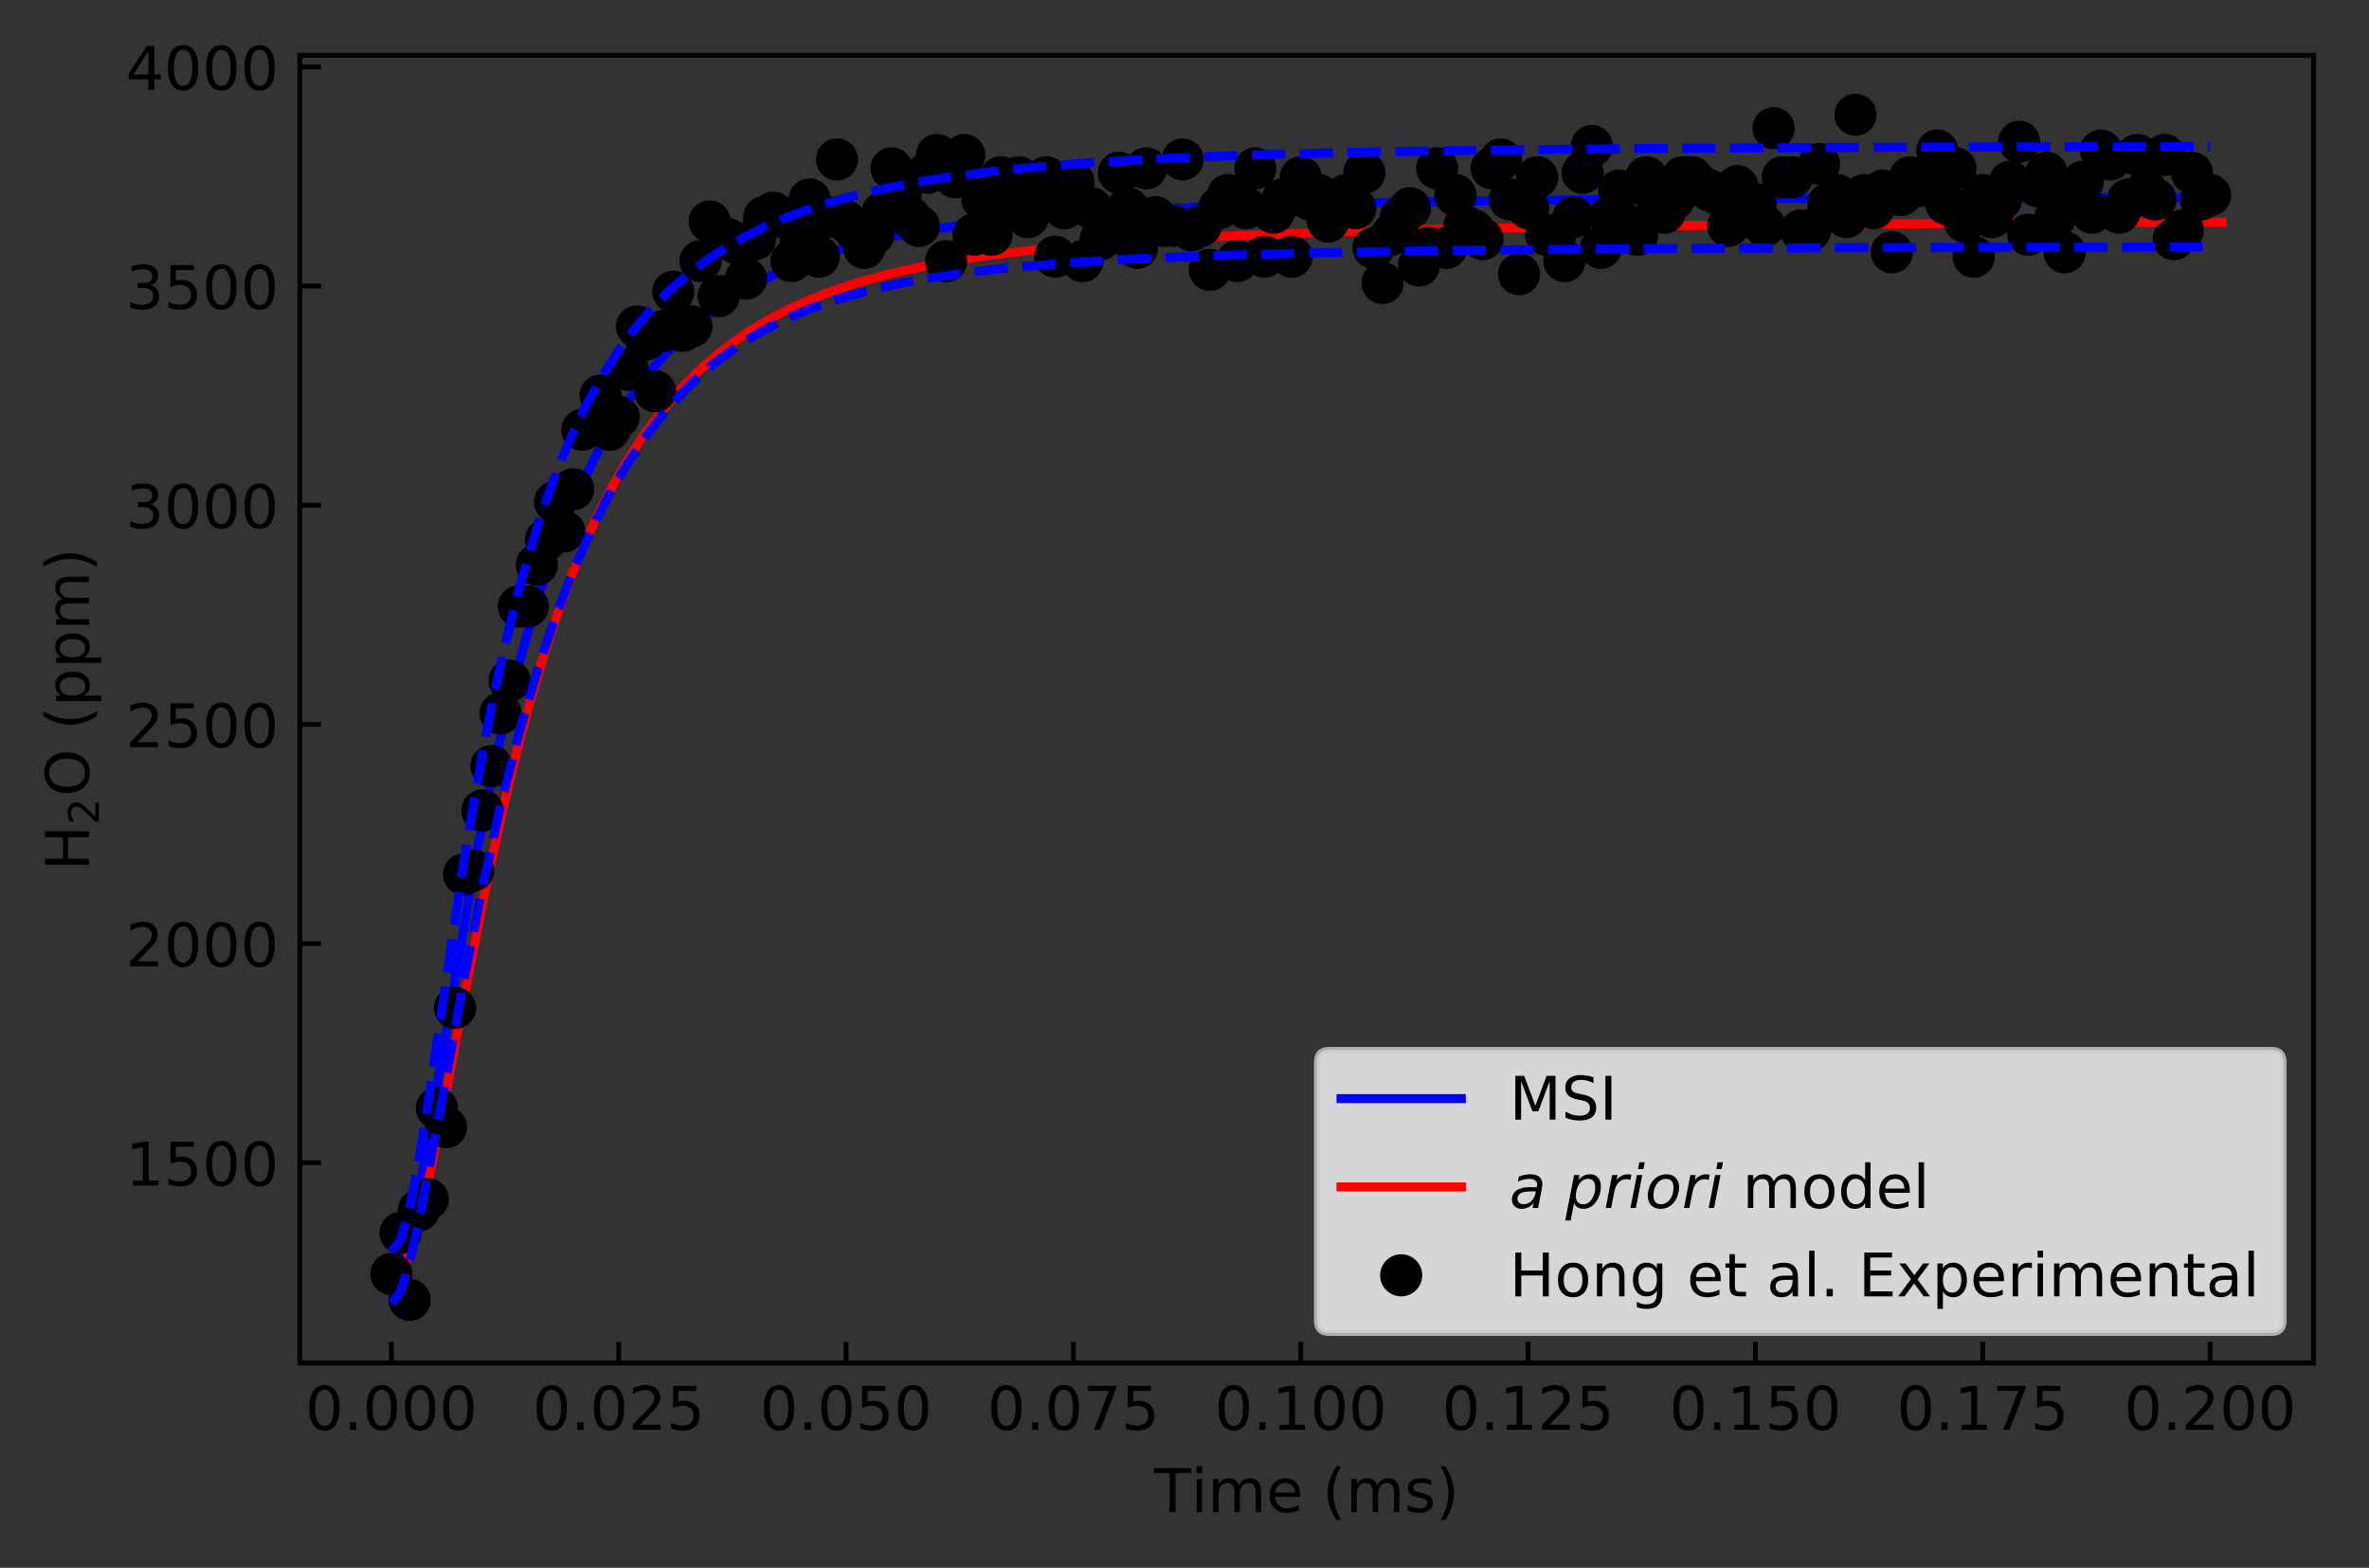 <?xml version="1.0" encoding="utf-8" standalone="no"?>
<!DOCTYPE svg PUBLIC "-//W3C//DTD SVG 1.1//EN"
  "http://www.w3.org/Graphics/SVG/1.1/DTD/svg11.dtd">
<!-- Created with matplotlib (https://matplotlib.org/) -->
<svg height="260.696pt" version="1.1" viewBox="0 0 393.85 260.696" width="393.85pt" xmlns="http://www.w3.org/2000/svg" xmlns:xlink="http://www.w3.org/1999/xlink">
 <rect x="0" y="0" width="393.85" height="260.696" fill="#333333" stroke="none"/>
 <defs>
  <style type="text/css">
*{stroke-linecap:butt;stroke-linejoin:round;}
  </style>
 </defs>
 <g id="figure_1">
  <g id="patch_1">
   <path d="M 0 260.696 
L 393.85 260.696 
L 393.85 0 
L 0 0 
z
" style="fill:none;"/>
  </g>
  <g id="axes_1">
   <g id="patch_2">
    <path d="M 49.85 226.64 
L 384.65 226.64 
L 384.65 9.2 
L 49.85 9.2 
z
" style="fill:none;"/>
   </g>
   <g id="matplotlib.axis_1">
    <g id="xtick_1">
     <g id="line2d_1">
      <defs>
       <path d="M 0 0 
L 0 -3.5 
" id="m37f4cf9904" style="stroke:#000000;stroke-width:0.8;"/>
      </defs>
      <g>
       <use style="stroke:#000000;stroke-width:0.8;" x="65.068" xlink:href="#m37f4cf9904" y="226.64"/>
      </g>
     </g>
     <g id="text_1">
      <!-- 0.000 -->
      <defs>
       <path d="M 31.781 66.406 
Q 24.172 66.406 20.328 58.906 
Q 16.5 51.422 16.5 36.375 
Q 16.5 21.391 20.328 13.891 
Q 24.172 6.391 31.781 6.391 
Q 39.453 6.391 43.281 13.891 
Q 47.125 21.391 47.125 36.375 
Q 47.125 51.422 43.281 58.906 
Q 39.453 66.406 31.781 66.406 
z
M 31.781 74.219 
Q 44.047 74.219 50.516 64.516 
Q 56.984 54.828 56.984 36.375 
Q 56.984 17.969 50.516 8.266 
Q 44.047 -1.422 31.781 -1.422 
Q 19.531 -1.422 13.062 8.266 
Q 6.594 17.969 6.594 36.375 
Q 6.594 54.828 13.062 64.516 
Q 19.531 74.219 31.781 74.219 
z
" id="DejaVuSans-48"/>
       <path d="M 10.688 12.406 
L 21 12.406 
L 21 0 
L 10.688 0 
z
" id="DejaVuSans-46"/>
      </defs>
      <g transform="translate(50.754 237.738)scale(0.1 -0.1)">
       <use xlink:href="#DejaVuSans-48"/>
       <use x="63.623" xlink:href="#DejaVuSans-46"/>
       <use x="95.41" xlink:href="#DejaVuSans-48"/>
       <use x="159.033" xlink:href="#DejaVuSans-48"/>
       <use x="222.656" xlink:href="#DejaVuSans-48"/>
      </g>
     </g>
    </g>
    <g id="xtick_2">
     <g id="line2d_2">
      <g>
       <use style="stroke:#000000;stroke-width:0.8;" x="102.864" xlink:href="#m37f4cf9904" y="226.64"/>
      </g>
     </g>
     <g id="text_2">
      <!-- 0.025 -->
      <defs>
       <path d="M 19.188 8.297 
L 53.609 8.297 
L 53.609 0 
L 7.328 0 
L 7.328 8.297 
Q 12.938 14.109 22.625 23.891 
Q 32.328 33.688 34.812 36.531 
Q 39.547 41.844 41.422 45.531 
Q 43.312 49.219 43.312 52.781 
Q 43.312 58.594 39.234 62.25 
Q 35.156 65.922 28.609 65.922 
Q 23.969 65.922 18.812 64.312 
Q 13.672 62.703 7.812 59.422 
L 7.812 69.391 
Q 13.766 71.781 18.938 73 
Q 24.125 74.219 28.422 74.219 
Q 39.75 74.219 46.484 68.547 
Q 53.219 62.891 53.219 53.422 
Q 53.219 48.922 51.531 44.891 
Q 49.859 40.875 45.406 35.406 
Q 44.188 33.984 37.641 27.219 
Q 31.109 20.453 19.188 8.297 
z
" id="DejaVuSans-50"/>
       <path d="M 10.797 72.906 
L 49.516 72.906 
L 49.516 64.594 
L 19.828 64.594 
L 19.828 46.734 
Q 21.969 47.469 24.109 47.828 
Q 26.266 48.188 28.422 48.188 
Q 40.625 48.188 47.75 41.5 
Q 54.891 34.812 54.891 23.391 
Q 54.891 11.625 47.562 5.094 
Q 40.234 -1.422 26.906 -1.422 
Q 22.312 -1.422 17.547 -0.641 
Q 12.797 0.141 7.719 1.703 
L 7.719 11.625 
Q 12.109 9.234 16.797 8.062 
Q 21.484 6.891 26.703 6.891 
Q 35.156 6.891 40.078 11.328 
Q 45.016 15.766 45.016 23.391 
Q 45.016 31 40.078 35.438 
Q 35.156 39.891 26.703 39.891 
Q 22.75 39.891 18.812 39.016 
Q 14.891 38.141 10.797 36.281 
z
" id="DejaVuSans-53"/>
      </defs>
      <g transform="translate(88.55 237.738)scale(0.1 -0.1)">
       <use xlink:href="#DejaVuSans-48"/>
       <use x="63.623" xlink:href="#DejaVuSans-46"/>
       <use x="95.41" xlink:href="#DejaVuSans-48"/>
       <use x="159.033" xlink:href="#DejaVuSans-50"/>
       <use x="222.656" xlink:href="#DejaVuSans-53"/>
      </g>
     </g>
    </g>
    <g id="xtick_3">
     <g id="line2d_3">
      <g>
       <use style="stroke:#000000;stroke-width:0.8;" x="140.661" xlink:href="#m37f4cf9904" y="226.64"/>
      </g>
     </g>
     <g id="text_3">
      <!-- 0.050 -->
      <g transform="translate(126.347 237.738)scale(0.1 -0.1)">
       <use xlink:href="#DejaVuSans-48"/>
       <use x="63.623" xlink:href="#DejaVuSans-46"/>
       <use x="95.41" xlink:href="#DejaVuSans-48"/>
       <use x="159.033" xlink:href="#DejaVuSans-53"/>
       <use x="222.656" xlink:href="#DejaVuSans-48"/>
      </g>
     </g>
    </g>
    <g id="xtick_4">
     <g id="line2d_4">
      <g>
       <use style="stroke:#000000;stroke-width:0.8;" x="178.457" xlink:href="#m37f4cf9904" y="226.64"/>
      </g>
     </g>
     <g id="text_4">
      <!-- 0.075 -->
      <defs>
       <path d="M 8.203 72.906 
L 55.078 72.906 
L 55.078 68.703 
L 28.609 0 
L 18.312 0 
L 43.219 64.594 
L 8.203 64.594 
z
" id="DejaVuSans-55"/>
      </defs>
      <g transform="translate(164.143 237.738)scale(0.1 -0.1)">
       <use xlink:href="#DejaVuSans-48"/>
       <use x="63.623" xlink:href="#DejaVuSans-46"/>
       <use x="95.41" xlink:href="#DejaVuSans-48"/>
       <use x="159.033" xlink:href="#DejaVuSans-55"/>
       <use x="222.656" xlink:href="#DejaVuSans-53"/>
      </g>
     </g>
    </g>
    <g id="xtick_5">
     <g id="line2d_5">
      <g>
       <use style="stroke:#000000;stroke-width:0.8;" x="216.253" xlink:href="#m37f4cf9904" y="226.64"/>
      </g>
     </g>
     <g id="text_5">
      <!-- 0.100 -->
      <defs>
       <path d="M 12.406 8.297 
L 28.516 8.297 
L 28.516 63.922 
L 10.984 60.406 
L 10.984 69.391 
L 28.422 72.906 
L 38.281 72.906 
L 38.281 8.297 
L 54.391 8.297 
L 54.391 0 
L 12.406 0 
z
" id="DejaVuSans-49"/>
      </defs>
      <g transform="translate(201.939 237.738)scale(0.1 -0.1)">
       <use xlink:href="#DejaVuSans-48"/>
       <use x="63.623" xlink:href="#DejaVuSans-46"/>
       <use x="95.41" xlink:href="#DejaVuSans-49"/>
       <use x="159.033" xlink:href="#DejaVuSans-48"/>
       <use x="222.656" xlink:href="#DejaVuSans-48"/>
      </g>
     </g>
    </g>
    <g id="xtick_6">
     <g id="line2d_6">
      <g>
       <use style="stroke:#000000;stroke-width:0.8;" x="254.049" xlink:href="#m37f4cf9904" y="226.64"/>
      </g>
     </g>
     <g id="text_6">
      <!-- 0.125 -->
      <g transform="translate(239.735 237.738)scale(0.1 -0.1)">
       <use xlink:href="#DejaVuSans-48"/>
       <use x="63.623" xlink:href="#DejaVuSans-46"/>
       <use x="95.41" xlink:href="#DejaVuSans-49"/>
       <use x="159.033" xlink:href="#DejaVuSans-50"/>
       <use x="222.656" xlink:href="#DejaVuSans-53"/>
      </g>
     </g>
    </g>
    <g id="xtick_7">
     <g id="line2d_7">
      <g>
       <use style="stroke:#000000;stroke-width:0.8;" x="291.845" xlink:href="#m37f4cf9904" y="226.64"/>
      </g>
     </g>
     <g id="text_7">
      <!-- 0.150 -->
      <g transform="translate(277.531 237.738)scale(0.1 -0.1)">
       <use xlink:href="#DejaVuSans-48"/>
       <use x="63.623" xlink:href="#DejaVuSans-46"/>
       <use x="95.41" xlink:href="#DejaVuSans-49"/>
       <use x="159.033" xlink:href="#DejaVuSans-53"/>
       <use x="222.656" xlink:href="#DejaVuSans-48"/>
      </g>
     </g>
    </g>
    <g id="xtick_8">
     <g id="line2d_8">
      <g>
       <use style="stroke:#000000;stroke-width:0.8;" x="329.642" xlink:href="#m37f4cf9904" y="226.64"/>
      </g>
     </g>
     <g id="text_8">
      <!-- 0.175 -->
      <g transform="translate(315.328 237.738)scale(0.1 -0.1)">
       <use xlink:href="#DejaVuSans-48"/>
       <use x="63.623" xlink:href="#DejaVuSans-46"/>
       <use x="95.41" xlink:href="#DejaVuSans-49"/>
       <use x="159.033" xlink:href="#DejaVuSans-55"/>
       <use x="222.656" xlink:href="#DejaVuSans-53"/>
      </g>
     </g>
    </g>
    <g id="xtick_9">
     <g id="line2d_9">
      <g>
       <use style="stroke:#000000;stroke-width:0.8;" x="367.438" xlink:href="#m37f4cf9904" y="226.64"/>
      </g>
     </g>
     <g id="text_9">
      <!-- 0.200 -->
      <g transform="translate(353.124 237.738)scale(0.1 -0.1)">
       <use xlink:href="#DejaVuSans-48"/>
       <use x="63.623" xlink:href="#DejaVuSans-46"/>
       <use x="95.41" xlink:href="#DejaVuSans-50"/>
       <use x="159.033" xlink:href="#DejaVuSans-48"/>
       <use x="222.656" xlink:href="#DejaVuSans-48"/>
      </g>
     </g>
    </g>
    <g id="text_10">
     <!-- Time (ms) -->
     <defs>
      <path d="M -0.297 72.906 
L 61.375 72.906 
L 61.375 64.594 
L 35.5 64.594 
L 35.5 0 
L 25.594 0 
L 25.594 64.594 
L -0.297 64.594 
z
" id="DejaVuSans-84"/>
      <path d="M 9.422 54.688 
L 18.406 54.688 
L 18.406 0 
L 9.422 0 
z
M 9.422 75.984 
L 18.406 75.984 
L 18.406 64.594 
L 9.422 64.594 
z
" id="DejaVuSans-105"/>
      <path d="M 52 44.188 
Q 55.375 50.25 60.062 53.125 
Q 64.75 56 71.094 56 
Q 79.641 56 84.281 50.016 
Q 88.922 44.047 88.922 33.016 
L 88.922 0 
L 79.891 0 
L 79.891 32.719 
Q 79.891 40.578 77.094 44.375 
Q 74.312 48.188 68.609 48.188 
Q 61.625 48.188 57.562 43.547 
Q 53.516 38.922 53.516 30.906 
L 53.516 0 
L 44.484 0 
L 44.484 32.719 
Q 44.484 40.625 41.703 44.406 
Q 38.922 48.188 33.109 48.188 
Q 26.219 48.188 22.156 43.531 
Q 18.109 38.875 18.109 30.906 
L 18.109 0 
L 9.078 0 
L 9.078 54.688 
L 18.109 54.688 
L 18.109 46.188 
Q 21.188 51.219 25.484 53.609 
Q 29.781 56 35.688 56 
Q 41.656 56 45.828 52.969 
Q 50 49.953 52 44.188 
z
" id="DejaVuSans-109"/>
      <path d="M 56.203 29.594 
L 56.203 25.203 
L 14.891 25.203 
Q 15.484 15.922 20.484 11.062 
Q 25.484 6.203 34.422 6.203 
Q 39.594 6.203 44.453 7.469 
Q 49.312 8.734 54.109 11.281 
L 54.109 2.781 
Q 49.266 0.734 44.188 -0.344 
Q 39.109 -1.422 33.891 -1.422 
Q 20.797 -1.422 13.156 6.188 
Q 5.516 13.812 5.516 26.812 
Q 5.516 40.234 12.766 48.109 
Q 20.016 56 32.328 56 
Q 43.359 56 49.781 48.891 
Q 56.203 41.797 56.203 29.594 
z
M 47.219 32.234 
Q 47.125 39.594 43.094 43.984 
Q 39.062 48.391 32.422 48.391 
Q 24.906 48.391 20.391 44.141 
Q 15.875 39.891 15.188 32.172 
z
" id="DejaVuSans-101"/>
      <path id="DejaVuSans-32"/>
      <path d="M 31 75.875 
Q 24.469 64.656 21.281 53.656 
Q 18.109 42.672 18.109 31.391 
Q 18.109 20.125 21.312 9.062 
Q 24.516 -2 31 -13.188 
L 23.188 -13.188 
Q 15.875 -1.703 12.234 9.375 
Q 8.594 20.453 8.594 31.391 
Q 8.594 42.281 12.203 53.312 
Q 15.828 64.359 23.188 75.875 
z
" id="DejaVuSans-40"/>
      <path d="M 44.281 53.078 
L 44.281 44.578 
Q 40.484 46.531 36.375 47.5 
Q 32.281 48.484 27.875 48.484 
Q 21.188 48.484 17.844 46.438 
Q 14.5 44.391 14.5 40.281 
Q 14.5 37.156 16.891 35.375 
Q 19.281 33.594 26.516 31.984 
L 29.594 31.297 
Q 39.156 29.25 43.188 25.516 
Q 47.219 21.781 47.219 15.094 
Q 47.219 7.469 41.188 3.016 
Q 35.156 -1.422 24.609 -1.422 
Q 20.219 -1.422 15.453 -0.562 
Q 10.688 0.297 5.422 2 
L 5.422 11.281 
Q 10.406 8.688 15.234 7.391 
Q 20.062 6.109 24.812 6.109 
Q 31.156 6.109 34.562 8.281 
Q 37.984 10.453 37.984 14.406 
Q 37.984 18.062 35.516 20.016 
Q 33.062 21.969 24.703 23.781 
L 21.578 24.516 
Q 13.234 26.266 9.516 29.906 
Q 5.812 33.547 5.812 39.891 
Q 5.812 47.609 11.281 51.797 
Q 16.75 56 26.812 56 
Q 31.781 56 36.172 55.266 
Q 40.578 54.547 44.281 53.078 
z
" id="DejaVuSans-115"/>
      <path d="M 8.016 75.875 
L 15.828 75.875 
Q 23.141 64.359 26.781 53.312 
Q 30.422 42.281 30.422 31.391 
Q 30.422 20.453 26.781 9.375 
Q 23.141 -1.703 15.828 -13.188 
L 8.016 -13.188 
Q 14.5 -2 17.703 9.062 
Q 20.906 20.125 20.906 31.391 
Q 20.906 42.672 17.703 53.656 
Q 14.5 64.656 8.016 75.875 
z
" id="DejaVuSans-41"/>
     </defs>
     <g transform="translate(191.897 251.417)scale(0.1 -0.1)">
      <use xlink:href="#DejaVuSans-84"/>
      <use x="61.037" xlink:href="#DejaVuSans-105"/>
      <use x="88.82" xlink:href="#DejaVuSans-109"/>
      <use x="186.232" xlink:href="#DejaVuSans-101"/>
      <use x="247.756" xlink:href="#DejaVuSans-32"/>
      <use x="279.543" xlink:href="#DejaVuSans-40"/>
      <use x="318.557" xlink:href="#DejaVuSans-109"/>
      <use x="415.969" xlink:href="#DejaVuSans-115"/>
      <use x="468.068" xlink:href="#DejaVuSans-41"/>
     </g>
    </g>
   </g>
   <g id="matplotlib.axis_2">
    <g id="ytick_1">
     <g id="line2d_10">
      <defs>
       <path d="M 0 0 
L 3.5 0 
" id="m63c61e69d2" style="stroke:#000000;stroke-width:0.8;"/>
      </defs>
      <g>
       <use style="stroke:#000000;stroke-width:0.8;" x="49.85" xlink:href="#m63c61e69d2" y="193.337"/>
      </g>
     </g>
     <g id="text_11">
      <!-- 1500 -->
      <g transform="translate(20.9 197.136)scale(0.1 -0.1)">
       <use xlink:href="#DejaVuSans-49"/>
       <use x="63.623" xlink:href="#DejaVuSans-53"/>
       <use x="127.246" xlink:href="#DejaVuSans-48"/>
       <use x="190.869" xlink:href="#DejaVuSans-48"/>
      </g>
     </g>
    </g>
    <g id="ytick_2">
     <g id="line2d_11">
      <g>
       <use style="stroke:#000000;stroke-width:0.8;" x="49.85" xlink:href="#m63c61e69d2" y="156.895"/>
      </g>
     </g>
     <g id="text_12">
      <!-- 2000 -->
      <g transform="translate(20.9 160.694)scale(0.1 -0.1)">
       <use xlink:href="#DejaVuSans-50"/>
       <use x="63.623" xlink:href="#DejaVuSans-48"/>
       <use x="127.246" xlink:href="#DejaVuSans-48"/>
       <use x="190.869" xlink:href="#DejaVuSans-48"/>
      </g>
     </g>
    </g>
    <g id="ytick_3">
     <g id="line2d_12">
      <g>
       <use style="stroke:#000000;stroke-width:0.8;" x="49.85" xlink:href="#m63c61e69d2" y="120.452"/>
      </g>
     </g>
     <g id="text_13">
      <!-- 2500 -->
      <g transform="translate(20.9 124.251)scale(0.1 -0.1)">
       <use xlink:href="#DejaVuSans-50"/>
       <use x="63.623" xlink:href="#DejaVuSans-53"/>
       <use x="127.246" xlink:href="#DejaVuSans-48"/>
       <use x="190.869" xlink:href="#DejaVuSans-48"/>
      </g>
     </g>
    </g>
    <g id="ytick_4">
     <g id="line2d_13">
      <g>
       <use style="stroke:#000000;stroke-width:0.8;" x="49.85" xlink:href="#m63c61e69d2" y="84.01"/>
      </g>
     </g>
     <g id="text_14">
      <!-- 3000 -->
      <defs>
       <path d="M 40.578 39.312 
Q 47.656 37.797 51.625 33 
Q 55.609 28.219 55.609 21.188 
Q 55.609 10.406 48.188 4.484 
Q 40.766 -1.422 27.094 -1.422 
Q 22.516 -1.422 17.656 -0.516 
Q 12.797 0.391 7.625 2.203 
L 7.625 11.719 
Q 11.719 9.328 16.594 8.109 
Q 21.484 6.891 26.812 6.891 
Q 36.078 6.891 40.938 10.547 
Q 45.797 14.203 45.797 21.188 
Q 45.797 27.641 41.281 31.266 
Q 36.766 34.906 28.719 34.906 
L 20.219 34.906 
L 20.219 43.016 
L 29.109 43.016 
Q 36.375 43.016 40.234 45.922 
Q 44.094 48.828 44.094 54.297 
Q 44.094 59.906 40.109 62.906 
Q 36.141 65.922 28.719 65.922 
Q 24.656 65.922 20.016 65.031 
Q 15.375 64.156 9.812 62.312 
L 9.812 71.094 
Q 15.438 72.656 20.344 73.438 
Q 25.25 74.219 29.594 74.219 
Q 40.828 74.219 47.359 69.109 
Q 53.906 64.016 53.906 55.328 
Q 53.906 49.266 50.438 45.094 
Q 46.969 40.922 40.578 39.312 
z
" id="DejaVuSans-51"/>
      </defs>
      <g transform="translate(20.9 87.809)scale(0.1 -0.1)">
       <use xlink:href="#DejaVuSans-51"/>
       <use x="63.623" xlink:href="#DejaVuSans-48"/>
       <use x="127.246" xlink:href="#DejaVuSans-48"/>
       <use x="190.869" xlink:href="#DejaVuSans-48"/>
      </g>
     </g>
    </g>
    <g id="ytick_5">
     <g id="line2d_14">
      <g>
       <use style="stroke:#000000;stroke-width:0.8;" x="49.85" xlink:href="#m63c61e69d2" y="47.567"/>
      </g>
     </g>
     <g id="text_15">
      <!-- 3500 -->
      <g transform="translate(20.9 51.366)scale(0.1 -0.1)">
       <use xlink:href="#DejaVuSans-51"/>
       <use x="63.623" xlink:href="#DejaVuSans-53"/>
       <use x="127.246" xlink:href="#DejaVuSans-48"/>
       <use x="190.869" xlink:href="#DejaVuSans-48"/>
      </g>
     </g>
    </g>
    <g id="ytick_6">
     <g id="line2d_15">
      <g>
       <use style="stroke:#000000;stroke-width:0.8;" x="49.85" xlink:href="#m63c61e69d2" y="11.125"/>
      </g>
     </g>
     <g id="text_16">
      <!-- 4000 -->
      <defs>
       <path d="M 37.797 64.312 
L 12.891 25.391 
L 37.797 25.391 
z
M 35.203 72.906 
L 47.609 72.906 
L 47.609 25.391 
L 58.016 25.391 
L 58.016 17.188 
L 47.609 17.188 
L 47.609 0 
L 37.797 0 
L 37.797 17.188 
L 4.891 17.188 
L 4.891 26.703 
z
" id="DejaVuSans-52"/>
      </defs>
      <g transform="translate(20.9 14.924)scale(0.1 -0.1)">
       <use xlink:href="#DejaVuSans-52"/>
       <use x="63.623" xlink:href="#DejaVuSans-48"/>
       <use x="127.246" xlink:href="#DejaVuSans-48"/>
       <use x="190.869" xlink:href="#DejaVuSans-48"/>
      </g>
     </g>
    </g>
    <g id="text_17">
     <!-- H$_2$O (ppm) -->
     <defs>
      <path d="M 9.812 72.906 
L 19.672 72.906 
L 19.672 43.016 
L 55.516 43.016 
L 55.516 72.906 
L 65.375 72.906 
L 65.375 0 
L 55.516 0 
L 55.516 34.719 
L 19.672 34.719 
L 19.672 0 
L 9.812 0 
z
" id="DejaVuSans-72"/>
      <path d="M 39.406 66.219 
Q 28.656 66.219 22.328 58.203 
Q 16.016 50.203 16.016 36.375 
Q 16.016 22.609 22.328 14.594 
Q 28.656 6.594 39.406 6.594 
Q 50.141 6.594 56.422 14.594 
Q 62.703 22.609 62.703 36.375 
Q 62.703 50.203 56.422 58.203 
Q 50.141 66.219 39.406 66.219 
z
M 39.406 74.219 
Q 54.734 74.219 63.906 63.938 
Q 73.094 53.656 73.094 36.375 
Q 73.094 19.141 63.906 8.859 
Q 54.734 -1.422 39.406 -1.422 
Q 24.031 -1.422 14.812 8.828 
Q 5.609 19.094 5.609 36.375 
Q 5.609 53.656 14.812 63.938 
Q 24.031 74.219 39.406 74.219 
z
" id="DejaVuSans-79"/>
      <path d="M 18.109 8.203 
L 18.109 -20.797 
L 9.078 -20.797 
L 9.078 54.688 
L 18.109 54.688 
L 18.109 46.391 
Q 20.953 51.266 25.266 53.625 
Q 29.594 56 35.594 56 
Q 45.562 56 51.781 48.094 
Q 58.016 40.188 58.016 27.297 
Q 58.016 14.406 51.781 6.484 
Q 45.562 -1.422 35.594 -1.422 
Q 29.594 -1.422 25.266 0.953 
Q 20.953 3.328 18.109 8.203 
z
M 48.688 27.297 
Q 48.688 37.203 44.609 42.844 
Q 40.531 48.484 33.406 48.484 
Q 26.266 48.484 22.188 42.844 
Q 18.109 37.203 18.109 27.297 
Q 18.109 17.391 22.188 11.75 
Q 26.266 6.109 33.406 6.109 
Q 40.531 6.109 44.609 11.75 
Q 48.688 17.391 48.688 27.297 
z
" id="DejaVuSans-112"/>
     </defs>
     <g transform="translate(14.8 144.77)rotate(-90)scale(0.1 -0.1)">
      <use transform="translate(0 0.125)" xlink:href="#DejaVuSans-72"/>
      <use transform="translate(76.152 -16.281)scale(0.7)" xlink:href="#DejaVuSans-50"/>
      <use transform="translate(123.423 0.125)" xlink:href="#DejaVuSans-79"/>
      <use transform="translate(202.134 0.125)" xlink:href="#DejaVuSans-32"/>
      <use transform="translate(233.921 0.125)" xlink:href="#DejaVuSans-40"/>
      <use transform="translate(272.935 0.125)" xlink:href="#DejaVuSans-112"/>
      <use transform="translate(336.411 0.125)" xlink:href="#DejaVuSans-112"/>
      <use transform="translate(399.888 0.125)" xlink:href="#DejaVuSans-109"/>
      <use transform="translate(497.3 0.125)" xlink:href="#DejaVuSans-41"/>
     </g>
    </g>
   </g>
   <g id="line2d_16">
    <path clip-path="url(#pf5956ecb15)" d="M 65.068 212.539 
L 65.396 212.441 
L 65.756 212.114 
L 66.215 211.394 
L 66.858 209.873 
L 67.592 207.499 
L 68.509 203.741 
L 69.702 197.841 
L 71.401 188.149 
L 79.083 142.576 
L 81.373 131.06 
L 83.36 122.053 
L 85.566 113.061 
L 87.772 105.039 
L 89.978 97.89 
L 92.184 91.518 
L 94.39 85.835 
L 96.613 80.724 
L 98.998 75.849 
L 101.384 71.527 
L 103.769 67.692 
L 106.155 64.283 
L 108.54 61.251 
L 110.925 58.549 
L 113.311 56.14 
L 116.156 53.6 
L 118.892 51.457 
L 121.558 49.614 
L 124.891 47.603 
L 128.222 45.872 
L 131.985 44.199 
L 135.489 42.868 
L 139.235 41.647 
L 143.917 40.365 
L 148.599 39.304 
L 154.218 38.262 
L 160.773 37.295 
L 168.265 36.436 
L 176.693 35.7 
L 186.994 35.033 
L 199.168 34.468 
L 215.088 33.963 
L 235.69 33.546 
L 262.849 33.223 
L 303.605 32.981 
L 367.955 32.846 
L 367.955 32.846 
" style="fill:none;stroke:#0000ff;stroke-linecap:square;stroke-width:1.5;"/>
   </g>
   <g id="line2d_17">
    <path clip-path="url(#pf5956ecb15)" d="M 65.068 212.725 
L 65.475 212.633 
L 65.952 212.294 
L 66.469 211.667 
L 67.149 210.464 
L 67.941 208.57 
L 68.847 205.831 
L 69.98 201.675 
L 71.452 195.307 
L 73.381 185.842 
L 78.012 161.446 
L 81.016 146.39 
L 83.597 134.58 
L 85.92 124.949 
L 88.129 116.663 
L 90.469 108.757 
L 92.81 101.682 
L 95.151 95.362 
L 97.491 89.719 
L 99.832 84.682 
L 102.173 80.185 
L 104.519 76.157 
L 106.871 72.55 
L 109.223 69.324 
L 111.575 66.436 
L 113.928 63.849 
L 116.868 60.988 
L 119.707 58.567 
L 122.273 56.63 
L 124.888 54.872 
L 128.08 52.982 
L 131.272 51.336 
L 135.263 49.568 
L 139.253 48.069 
L 143.244 46.793 
L 148.032 45.503 
L 153.619 44.264 
L 159.206 43.251 
L 165.59 42.307 
L 173.571 41.371 
L 182.35 40.57 
L 192.725 39.844 
L 205.495 39.178 
L 221.457 38.58 
L 241.016 38.075 
L 267.484 37.632 
L 301.842 37.288 
L 352.836 37.016 
L 369.432 36.96 
L 369.432 36.96 
" style="fill:none;stroke:#ff0000;stroke-linecap:square;stroke-width:1.5;"/>
   </g>
   <g id="line2d_18">
    <defs>
     <path d="M 0 3 
C 0.796 3 1.559 2.684 2.121 2.121 
C 2.684 1.559 3 0.796 3 0 
C 3 -0.796 2.684 -1.559 2.121 -2.121 
C 1.559 -2.684 0.796 -3 0 -3 
C -0.796 -3 -1.559 -2.684 -2.121 -2.121 
C -2.684 -1.559 -3 -0.796 -3 0 
C -3 0.796 -2.684 1.559 -2.121 2.121 
C -1.559 2.684 -0.796 3 0 3 
z
" id="m4e75ed5fe1" style="stroke:#000000;"/>
    </defs>
    <g clip-path="url(#pf5956ecb15)">
     <use style="stroke:#000000;" x="65.068" xlink:href="#m4e75ed5fe1" y="211.835"/>
     <use style="stroke:#000000;" x="66.58" xlink:href="#m4e75ed5fe1" y="205.006"/>
     <use style="stroke:#000000;" x="68.092" xlink:href="#m4e75ed5fe1" y="216.15"/>
     <use style="stroke:#000000;" x="69.604" xlink:href="#m4e75ed5fe1" y="201.267"/>
     <use style="stroke:#000000;" x="71.116" xlink:href="#m4e75ed5fe1" y="199.394"/>
     <use style="stroke:#000000;" x="72.627" xlink:href="#m4e75ed5fe1" y="184.256"/>
     <use style="stroke:#000000;" x="74.139" xlink:href="#m4e75ed5fe1" y="187.426"/>
     <use style="stroke:#000000;" x="75.651" xlink:href="#m4e75ed5fe1" y="167.594"/>
     <use style="stroke:#000000;" x="77.163" xlink:href="#m4e75ed5fe1" y="145.386"/>
     <use style="stroke:#000000;" x="78.675" xlink:href="#m4e75ed5fe1" y="144.73"/>
     <use style="stroke:#000000;" x="80.187" xlink:href="#m4e75ed5fe1" y="134.767"/>
     <use style="stroke:#000000;" x="81.699" xlink:href="#m4e75ed5fe1" y="127.398"/>
     <use style="stroke:#000000;" x="83.21" xlink:href="#m4e75ed5fe1" y="118.623"/>
     <use style="stroke:#000000;" x="84.722" xlink:href="#m4e75ed5fe1" y="113.186"/>
     <use style="stroke:#000000;" x="86.234" xlink:href="#m4e75ed5fe1" y="100.846"/>
     <use style="stroke:#000000;" x="87.746" xlink:href="#m4e75ed5fe1" y="100.846"/>
     <use style="stroke:#000000;" x="89.258" xlink:href="#m4e75ed5fe1" y="93.929"/>
     <use style="stroke:#000000;" x="90.77" xlink:href="#m4e75ed5fe1" y="89.753"/>
     <use style="stroke:#000000;" x="92.281" xlink:href="#m4e75ed5fe1" y="83.456"/>
     <use style="stroke:#000000;" x="93.793" xlink:href="#m4e75ed5fe1" y="88.354"/>
     <use style="stroke:#000000;" x="95.305" xlink:href="#m4e75ed5fe1" y="81.349"/>
     <use style="stroke:#000000;" x="96.817" xlink:href="#m4e75ed5fe1" y="71.466"/>
     <use style="stroke:#000000;" x="98.329" xlink:href="#m4e75ed5fe1" y="70.752"/>
     <use style="stroke:#000000;" x="99.841" xlink:href="#m4e75ed5fe1" y="65.774"/>
     <use style="stroke:#000000;" x="101.353" xlink:href="#m4e75ed5fe1" y="71.466"/>
     <use style="stroke:#000000;" x="102.864" xlink:href="#m4e75ed5fe1" y="69.331"/>
     <use style="stroke:#000000;" x="104.376" xlink:href="#m4e75ed5fe1" y="61.481"/>
     <use style="stroke:#000000;" x="105.888" xlink:href="#m4e75ed5fe1" y="54.294"/>
     <use style="stroke:#000000;" x="107.4" xlink:href="#m4e75ed5fe1" y="56.459"/>
     <use style="stroke:#000000;" x="108.912" xlink:href="#m4e75ed5fe1" y="65.06"/>
     <use style="stroke:#000000;" x="110.424" xlink:href="#m4e75ed5fe1" y="55.016"/>
     <use style="stroke:#000000;" x="111.935" xlink:href="#m4e75ed5fe1" y="48.507"/>
     <use style="stroke:#000000;" x="113.447" xlink:href="#m4e75ed5fe1" y="55.016"/>
     <use style="stroke:#000000;" x="114.959" xlink:href="#m4e75ed5fe1" y="54.294"/>
     <use style="stroke:#000000;" x="116.471" xlink:href="#m4e75ed5fe1" y="43.42"/>
     <use style="stroke:#000000;" x="117.983" xlink:href="#m4e75ed5fe1" y="36.838"/>
     <use style="stroke:#000000;" x="119.495" xlink:href="#m4e75ed5fe1" y="49.229"/>
     <use style="stroke:#000000;" x="121.007" xlink:href="#m4e75ed5fe1" y="39.768"/>
     <use style="stroke:#000000;" x="122.518" xlink:href="#m4e75ed5fe1" y="40.497"/>
     <use style="stroke:#000000;" x="124.03" xlink:href="#m4e75ed5fe1" y="46.328"/>
     <use style="stroke:#000000;" x="125.542" xlink:href="#m4e75ed5fe1" y="39.768"/>
     <use style="stroke:#000000;" x="127.054" xlink:href="#m4e75ed5fe1" y="36.102"/>
     <use style="stroke:#000000;" x="128.566" xlink:href="#m4e75ed5fe1" y="35.366"/>
     <use style="stroke:#000000;" x="130.078" xlink:href="#m4e75ed5fe1" y="36.102"/>
     <use style="stroke:#000000;" x="131.59" xlink:href="#m4e75ed5fe1" y="43.42"/>
     <use style="stroke:#000000;" x="133.101" xlink:href="#m4e75ed5fe1" y="39.768"/>
     <use style="stroke:#000000;" x="134.613" xlink:href="#m4e75ed5fe1" y="33.165"/>
     <use style="stroke:#000000;" x="136.125" xlink:href="#m4e75ed5fe1" y="42.691"/>
     <use style="stroke:#000000;" x="137.637" xlink:href="#m4e75ed5fe1" y="36.102"/>
     <use style="stroke:#000000;" x="139.149" xlink:href="#m4e75ed5fe1" y="26.518"/>
     <use style="stroke:#000000;" x="140.661" xlink:href="#m4e75ed5fe1" y="36.838"/>
     <use style="stroke:#000000;" x="142.172" xlink:href="#m4e75ed5fe1" y="38.303"/>
     <use style="stroke:#000000;" x="143.684" xlink:href="#m4e75ed5fe1" y="41.226"/>
     <use style="stroke:#000000;" x="145.196" xlink:href="#m4e75ed5fe1" y="39.032"/>
     <use style="stroke:#000000;" x="146.708" xlink:href="#m4e75ed5fe1" y="35.366"/>
     <use style="stroke:#000000;" x="148.22" xlink:href="#m4e75ed5fe1" y="27.997"/>
     <use style="stroke:#000000;" x="149.732" xlink:href="#m4e75ed5fe1" y="32.429"/>
     <use style="stroke:#000000;" x="151.244" xlink:href="#m4e75ed5fe1" y="36.102"/>
     <use style="stroke:#000000;" x="152.755" xlink:href="#m4e75ed5fe1" y="37.567"/>
     <use style="stroke:#000000;" x="154.267" xlink:href="#m4e75ed5fe1" y="28.734"/>
     <use style="stroke:#000000;" x="155.779" xlink:href="#m4e75ed5fe1" y="25.774"/>
     <use style="stroke:#000000;" x="157.291" xlink:href="#m4e75ed5fe1" y="43.42"/>
     <use style="stroke:#000000;" x="158.803" xlink:href="#m4e75ed5fe1" y="29.477"/>
     <use style="stroke:#000000;" x="160.315" xlink:href="#m4e75ed5fe1" y="25.774"/>
     <use style="stroke:#000000;" x="161.826" xlink:href="#m4e75ed5fe1" y="39.032"/>
     <use style="stroke:#000000;" x="163.338" xlink:href="#m4e75ed5fe1" y="33.165"/>
     <use style="stroke:#000000;" x="164.85" xlink:href="#m4e75ed5fe1" y="39.032"/>
     <use style="stroke:#000000;" x="166.362" xlink:href="#m4e75ed5fe1" y="29.477"/>
     <use style="stroke:#000000;" x="167.874" xlink:href="#m4e75ed5fe1" y="33.901"/>
     <use style="stroke:#000000;" x="169.386" xlink:href="#m4e75ed5fe1" y="29.477"/>
     <use style="stroke:#000000;" x="170.898" xlink:href="#m4e75ed5fe1" y="36.102"/>
     <use style="stroke:#000000;" x="172.409" xlink:href="#m4e75ed5fe1" y="32.429"/>
     <use style="stroke:#000000;" x="173.921" xlink:href="#m4e75ed5fe1" y="29.477"/>
     <use style="stroke:#000000;" x="175.433" xlink:href="#m4e75ed5fe1" y="42.691"/>
     <use style="stroke:#000000;" x="176.945" xlink:href="#m4e75ed5fe1" y="34.63"/>
     <use style="stroke:#000000;" x="178.457" xlink:href="#m4e75ed5fe1" y="30.213"/>
     <use style="stroke:#000000;" x="179.969" xlink:href="#m4e75ed5fe1" y="43.42"/>
     <use style="stroke:#000000;" x="181.48" xlink:href="#m4e75ed5fe1" y="34.63"/>
     <use style="stroke:#000000;" x="182.992" xlink:href="#m4e75ed5fe1" y="39.768"/>
     <use style="stroke:#000000;" x="184.504" xlink:href="#m4e75ed5fe1" y="37.567"/>
     <use style="stroke:#000000;" x="186.016" xlink:href="#m4e75ed5fe1" y="28.734"/>
     <use style="stroke:#000000;" x="187.528" xlink:href="#m4e75ed5fe1" y="34.63"/>
     <use style="stroke:#000000;" x="189.04" xlink:href="#m4e75ed5fe1" y="41.226"/>
     <use style="stroke:#000000;" x="190.552" xlink:href="#m4e75ed5fe1" y="27.997"/>
     <use style="stroke:#000000;" x="192.063" xlink:href="#m4e75ed5fe1" y="36.102"/>
     <use style="stroke:#000000;" x="193.575" xlink:href="#m4e75ed5fe1" y="37.567"/>
     <use style="stroke:#000000;" x="195.087" xlink:href="#m4e75ed5fe1" y="37.567"/>
     <use style="stroke:#000000;" x="196.599" xlink:href="#m4e75ed5fe1" y="26.518"/>
     <use style="stroke:#000000;" x="198.111" xlink:href="#m4e75ed5fe1" y="38.303"/>
     <use style="stroke:#000000;" x="199.623" xlink:href="#m4e75ed5fe1" y="37.567"/>
     <use style="stroke:#000000;" x="201.135" xlink:href="#m4e75ed5fe1" y="44.87"/>
     <use style="stroke:#000000;" x="202.646" xlink:href="#m4e75ed5fe1" y="34.63"/>
     <use style="stroke:#000000;" x="204.158" xlink:href="#m4e75ed5fe1" y="32.429"/>
     <use style="stroke:#000000;" x="205.67" xlink:href="#m4e75ed5fe1" y="43.42"/>
     <use style="stroke:#000000;" x="207.182" xlink:href="#m4e75ed5fe1" y="34.63"/>
     <use style="stroke:#000000;" x="208.694" xlink:href="#m4e75ed5fe1" y="27.997"/>
     <use style="stroke:#000000;" x="210.206" xlink:href="#m4e75ed5fe1" y="42.691"/>
     <use style="stroke:#000000;" x="211.717" xlink:href="#m4e75ed5fe1" y="35.366"/>
     <use style="stroke:#000000;" x="213.229" xlink:href="#m4e75ed5fe1" y="33.165"/>
     <use style="stroke:#000000;" x="214.741" xlink:href="#m4e75ed5fe1" y="42.691"/>
     <use style="stroke:#000000;" x="216.253" xlink:href="#m4e75ed5fe1" y="29.477"/>
     <use style="stroke:#000000;" x="217.765" xlink:href="#m4e75ed5fe1" y="33.165"/>
     <use style="stroke:#000000;" x="219.277" xlink:href="#m4e75ed5fe1" y="32.429"/>
     <use style="stroke:#000000;" x="220.789" xlink:href="#m4e75ed5fe1" y="36.838"/>
     <use style="stroke:#000000;" x="222.3" xlink:href="#m4e75ed5fe1" y="33.165"/>
     <use style="stroke:#000000;" x="223.812" xlink:href="#m4e75ed5fe1" y="32.429"/>
     <use style="stroke:#000000;" x="225.324" xlink:href="#m4e75ed5fe1" y="34.63"/>
     <use style="stroke:#000000;" x="226.836" xlink:href="#m4e75ed5fe1" y="28.734"/>
     <use style="stroke:#000000;" x="228.348" xlink:href="#m4e75ed5fe1" y="41.226"/>
     <use style="stroke:#000000;" x="229.86" xlink:href="#m4e75ed5fe1" y="47.057"/>
     <use style="stroke:#000000;" x="231.371" xlink:href="#m4e75ed5fe1" y="39.032"/>
     <use style="stroke:#000000;" x="232.883" xlink:href="#m4e75ed5fe1" y="36.102"/>
     <use style="stroke:#000000;" x="234.395" xlink:href="#m4e75ed5fe1" y="34.63"/>
     <use style="stroke:#000000;" x="235.907" xlink:href="#m4e75ed5fe1" y="44.149"/>
     <use style="stroke:#000000;" x="237.419" xlink:href="#m4e75ed5fe1" y="41.226"/>
     <use style="stroke:#000000;" x="238.931" xlink:href="#m4e75ed5fe1" y="27.997"/>
     <use style="stroke:#000000;" x="240.443" xlink:href="#m4e75ed5fe1" y="41.226"/>
     <use style="stroke:#000000;" x="241.954" xlink:href="#m4e75ed5fe1" y="32.429"/>
     <use style="stroke:#000000;" x="243.466" xlink:href="#m4e75ed5fe1" y="37.567"/>
     <use style="stroke:#000000;" x="244.978" xlink:href="#m4e75ed5fe1" y="38.303"/>
     <use style="stroke:#000000;" x="246.49" xlink:href="#m4e75ed5fe1" y="39.768"/>
     <use style="stroke:#000000;" x="248.002" xlink:href="#m4e75ed5fe1" y="27.997"/>
     <use style="stroke:#000000;" x="249.514" xlink:href="#m4e75ed5fe1" y="26.518"/>
     <use style="stroke:#000000;" x="251.026" xlink:href="#m4e75ed5fe1" y="33.165"/>
     <use style="stroke:#000000;" x="252.537" xlink:href="#m4e75ed5fe1" y="45.599"/>
     <use style="stroke:#000000;" x="254.049" xlink:href="#m4e75ed5fe1" y="34.63"/>
     <use style="stroke:#000000;" x="255.561" xlink:href="#m4e75ed5fe1" y="29.477"/>
     <use style="stroke:#000000;" x="257.073" xlink:href="#m4e75ed5fe1" y="39.032"/>
     <use style="stroke:#000000;" x="258.585" xlink:href="#m4e75ed5fe1" y="39.032"/>
     <use style="stroke:#000000;" x="260.097" xlink:href="#m4e75ed5fe1" y="43.42"/>
     <use style="stroke:#000000;" x="261.608" xlink:href="#m4e75ed5fe1" y="36.102"/>
     <use style="stroke:#000000;" x="263.12" xlink:href="#m4e75ed5fe1" y="28.734"/>
     <use style="stroke:#000000;" x="264.632" xlink:href="#m4e75ed5fe1" y="24.295"/>
     <use style="stroke:#000000;" x="266.144" xlink:href="#m4e75ed5fe1" y="41.226"/>
     <use style="stroke:#000000;" x="267.656" xlink:href="#m4e75ed5fe1" y="36.102"/>
     <use style="stroke:#000000;" x="269.168" xlink:href="#m4e75ed5fe1" y="31.693"/>
     <use style="stroke:#000000;" x="270.68" xlink:href="#m4e75ed5fe1" y="37.567"/>
     <use style="stroke:#000000;" x="272.191" xlink:href="#m4e75ed5fe1" y="39.032"/>
     <use style="stroke:#000000;" x="273.703" xlink:href="#m4e75ed5fe1" y="29.477"/>
     <use style="stroke:#000000;" x="275.215" xlink:href="#m4e75ed5fe1" y="32.429"/>
     <use style="stroke:#000000;" x="276.727" xlink:href="#m4e75ed5fe1" y="35.366"/>
     <use style="stroke:#000000;" x="278.239" xlink:href="#m4e75ed5fe1" y="33.165"/>
     <use style="stroke:#000000;" x="279.751" xlink:href="#m4e75ed5fe1" y="29.477"/>
     <use style="stroke:#000000;" x="281.262" xlink:href="#m4e75ed5fe1" y="29.477"/>
     <use style="stroke:#000000;" x="282.774" xlink:href="#m4e75ed5fe1" y="30.949"/>
     <use style="stroke:#000000;" x="284.286" xlink:href="#m4e75ed5fe1" y="31.693"/>
     <use style="stroke:#000000;" x="285.798" xlink:href="#m4e75ed5fe1" y="32.429"/>
     <use style="stroke:#000000;" x="287.31" xlink:href="#m4e75ed5fe1" y="37.567"/>
     <use style="stroke:#000000;" x="288.822" xlink:href="#m4e75ed5fe1" y="30.949"/>
     <use style="stroke:#000000;" x="290.334" xlink:href="#m4e75ed5fe1" y="36.102"/>
     <use style="stroke:#000000;" x="291.845" xlink:href="#m4e75ed5fe1" y="33.901"/>
     <use style="stroke:#000000;" x="293.357" xlink:href="#m4e75ed5fe1" y="37.567"/>
     <use style="stroke:#000000;" x="294.869" xlink:href="#m4e75ed5fe1" y="21.321"/>
     <use style="stroke:#000000;" x="296.381" xlink:href="#m4e75ed5fe1" y="29.477"/>
     <use style="stroke:#000000;" x="297.893" xlink:href="#m4e75ed5fe1" y="29.477"/>
     <use style="stroke:#000000;" x="299.405" xlink:href="#m4e75ed5fe1" y="38.303"/>
     <use style="stroke:#000000;" x="300.917" xlink:href="#m4e75ed5fe1" y="38.303"/>
     <use style="stroke:#000000;" x="302.428" xlink:href="#m4e75ed5fe1" y="27.261"/>
     <use style="stroke:#000000;" x="303.94" xlink:href="#m4e75ed5fe1" y="33.901"/>
     <use style="stroke:#000000;" x="305.452" xlink:href="#m4e75ed5fe1" y="32.429"/>
     <use style="stroke:#000000;" x="306.964" xlink:href="#m4e75ed5fe1" y="36.102"/>
     <use style="stroke:#000000;" x="308.476" xlink:href="#m4e75ed5fe1" y="19.084"/>
     <use style="stroke:#000000;" x="309.988" xlink:href="#m4e75ed5fe1" y="32.429"/>
     <use style="stroke:#000000;" x="311.499" xlink:href="#m4e75ed5fe1" y="34.63"/>
     <use style="stroke:#000000;" x="313.011" xlink:href="#m4e75ed5fe1" y="31.693"/>
     <use style="stroke:#000000;" x="314.523" xlink:href="#m4e75ed5fe1" y="41.955"/>
     <use style="stroke:#000000;" x="316.035" xlink:href="#m4e75ed5fe1" y="32.429"/>
     <use style="stroke:#000000;" x="317.547" xlink:href="#m4e75ed5fe1" y="29.477"/>
     <use style="stroke:#000000;" x="319.059" xlink:href="#m4e75ed5fe1" y="30.949"/>
     <use style="stroke:#000000;" x="320.571" xlink:href="#m4e75ed5fe1" y="29.477"/>
     <use style="stroke:#000000;" x="322.082" xlink:href="#m4e75ed5fe1" y="25.038"/>
     <use style="stroke:#000000;" x="323.594" xlink:href="#m4e75ed5fe1" y="33.901"/>
     <use style="stroke:#000000;" x="325.106" xlink:href="#m4e75ed5fe1" y="27.997"/>
     <use style="stroke:#000000;" x="326.618" xlink:href="#m4e75ed5fe1" y="36.838"/>
     <use style="stroke:#000000;" x="328.13" xlink:href="#m4e75ed5fe1" y="42.691"/>
     <use style="stroke:#000000;" x="329.642" xlink:href="#m4e75ed5fe1" y="32.429"/>
     <use style="stroke:#000000;" x="331.153" xlink:href="#m4e75ed5fe1" y="36.102"/>
     <use style="stroke:#000000;" x="332.665" xlink:href="#m4e75ed5fe1" y="33.165"/>
     <use style="stroke:#000000;" x="334.177" xlink:href="#m4e75ed5fe1" y="30.213"/>
     <use style="stroke:#000000;" x="335.689" xlink:href="#m4e75ed5fe1" y="23.551"/>
     <use style="stroke:#000000;" x="337.201" xlink:href="#m4e75ed5fe1" y="39.032"/>
     <use style="stroke:#000000;" x="338.713" xlink:href="#m4e75ed5fe1" y="30.949"/>
     <use style="stroke:#000000;" x="340.225" xlink:href="#m4e75ed5fe1" y="28.734"/>
     <use style="stroke:#000000;" x="341.736" xlink:href="#m4e75ed5fe1" y="36.102"/>
     <use style="stroke:#000000;" x="343.248" xlink:href="#m4e75ed5fe1" y="41.955"/>
     <use style="stroke:#000000;" x="344.76" xlink:href="#m4e75ed5fe1" y="31.693"/>
     <use style="stroke:#000000;" x="346.272" xlink:href="#m4e75ed5fe1" y="30.213"/>
     <use style="stroke:#000000;" x="347.784" xlink:href="#m4e75ed5fe1" y="35.366"/>
     <use style="stroke:#000000;" x="349.296" xlink:href="#m4e75ed5fe1" y="25.038"/>
     <use style="stroke:#000000;" x="350.808" xlink:href="#m4e75ed5fe1" y="26.518"/>
     <use style="stroke:#000000;" x="352.319" xlink:href="#m4e75ed5fe1" y="35.366"/>
     <use style="stroke:#000000;" x="353.831" xlink:href="#m4e75ed5fe1" y="33.165"/>
     <use style="stroke:#000000;" x="355.343" xlink:href="#m4e75ed5fe1" y="25.774"/>
     <use style="stroke:#000000;" x="356.855" xlink:href="#m4e75ed5fe1" y="31.693"/>
     <use style="stroke:#000000;" x="358.367" xlink:href="#m4e75ed5fe1" y="33.165"/>
     <use style="stroke:#000000;" x="359.879" xlink:href="#m4e75ed5fe1" y="25.774"/>
     <use style="stroke:#000000;" x="361.39" xlink:href="#m4e75ed5fe1" y="39.768"/>
     <use style="stroke:#000000;" x="362.902" xlink:href="#m4e75ed5fe1" y="38.303"/>
     <use style="stroke:#000000;" x="364.414" xlink:href="#m4e75ed5fe1" y="28.734"/>
     <use style="stroke:#000000;" x="365.926" xlink:href="#m4e75ed5fe1" y="33.165"/>
     <use style="stroke:#000000;" x="367.438" xlink:href="#m4e75ed5fe1" y="32.429"/>
    </g>
   </g>
   <g id="line2d_19">
    <path clip-path="url(#pf5956ecb15)" d="M 65.068 208.115 
L 66.58 206.196 
L 68.092 200.983 
L 69.604 193.206 
L 71.116 183.707 
L 77.163 142.93 
L 80.187 125.459 
L 81.699 117.729 
L 83.21 110.642 
L 84.722 104.156 
L 86.234 98.22 
L 87.746 92.796 
L 89.258 87.838 
L 90.77 83.299 
L 92.281 79.147 
L 93.793 75.343 
L 95.305 71.858 
L 96.817 68.659 
L 99.841 63.022 
L 102.864 58.243 
L 105.888 54.179 
L 108.912 50.701 
L 111.935 47.715 
L 114.959 45.142 
L 117.983 42.908 
L 121.007 40.959 
L 124.03 39.252 
L 127.054 37.756 
L 131.59 35.833 
L 136.125 34.231 
L 140.661 32.889 
L 145.196 31.756 
L 151.244 30.513 
L 157.291 29.512 
L 164.85 28.52 
L 172.409 27.749 
L 181.48 27.037 
L 192.063 26.418 
L 205.67 25.85 
L 222.3 25.38 
L 244.978 24.977 
L 275.215 24.672 
L 320.571 24.456 
L 367.438 24.368 
L 367.438 24.368 
" style="fill:none;stroke:#0000ff;stroke-dasharray:5.55,2.4;stroke-dashoffset:0;stroke-width:1.5;"/>
   </g>
   <g id="line2d_20">
    <path clip-path="url(#pf5956ecb15)" d="M 65.068 216.756 
L 66.58 214.8 
L 68.092 209.908 
L 69.604 203.279 
L 72.627 187.531 
L 77.163 162.745 
L 80.187 147.553 
L 83.21 134.004 
L 86.234 122.104 
L 89.258 111.728 
L 92.281 102.704 
L 95.305 94.862 
L 98.329 88.045 
L 101.353 82.123 
L 104.376 76.984 
L 107.4 72.52 
L 110.424 68.644 
L 113.447 65.278 
L 116.471 62.358 
L 119.495 59.822 
L 122.518 57.629 
L 125.542 55.721 
L 128.566 54.061 
L 131.59 52.622 
L 134.613 51.365 
L 139.149 49.779 
L 143.684 48.48 
L 148.22 47.414 
L 154.267 46.271 
L 160.315 45.377 
L 167.874 44.514 
L 176.945 43.744 
L 187.528 43.096 
L 201.135 42.517 
L 217.765 42.048 
L 240.443 41.651 
L 270.68 41.356 
L 316.035 41.151 
L 367.438 41.067 
L 367.438 41.067 
" style="fill:none;stroke:#0000ff;stroke-dasharray:5.55,2.4;stroke-dashoffset:0;stroke-width:1.5;"/>
   </g>
   <g id="patch_3">
    <path d="M 49.85 226.64 
L 49.85 9.2 
" style="fill:none;stroke:#000000;stroke-linecap:square;stroke-linejoin:miter;stroke-width:0.8;"/>
   </g>
   <g id="patch_4">
    <path d="M 384.65 226.64 
L 384.65 9.2 
" style="fill:none;stroke:#000000;stroke-linecap:square;stroke-linejoin:miter;stroke-width:0.8;"/>
   </g>
   <g id="patch_5">
    <path d="M 49.85 226.64 
L 384.65 226.64 
" style="fill:none;stroke:#000000;stroke-linecap:square;stroke-linejoin:miter;stroke-width:0.8;"/>
   </g>
   <g id="patch_6">
    <path d="M 49.85 9.2 
L 384.65 9.2 
" style="fill:none;stroke:#000000;stroke-linecap:square;stroke-linejoin:miter;stroke-width:0.8;"/>
   </g>
   <g id="legend_1">
    <g id="patch_7">
     <path d="M 220.947 221.64 
L 377.65 221.64 
Q 379.65 221.64 379.65 219.64 
L 379.65 176.584 
Q 379.65 174.584 377.65 174.584 
L 220.947 174.584 
Q 218.947 174.584 218.947 176.584 
L 218.947 219.64 
Q 218.947 221.64 220.947 221.64 
z
" style="fill:#ffffff;opacity:0.8;stroke:#cccccc;stroke-linejoin:miter;"/>
    </g>
    <g id="line2d_21">
     <path d="M 222.947 182.682 
L 242.947 182.682 
" style="fill:none;stroke:#0000ff;stroke-linecap:square;stroke-width:1.5;"/>
    </g>
    <g id="line2d_22"/>
    <g id="text_18">
     <!-- MSI -->
     <defs>
      <path d="M 9.812 72.906 
L 24.516 72.906 
L 43.109 23.297 
L 61.812 72.906 
L 76.516 72.906 
L 76.516 0 
L 66.891 0 
L 66.891 64.016 
L 48.094 14.016 
L 38.188 14.016 
L 19.391 64.016 
L 19.391 0 
L 9.812 0 
z
" id="DejaVuSans-77"/>
      <path d="M 53.516 70.516 
L 53.516 60.891 
Q 47.906 63.578 42.922 64.891 
Q 37.938 66.219 33.297 66.219 
Q 25.25 66.219 20.875 63.094 
Q 16.5 59.969 16.5 54.203 
Q 16.5 49.359 19.406 46.891 
Q 22.312 44.438 30.422 42.922 
L 36.375 41.703 
Q 47.406 39.594 52.656 34.297 
Q 57.906 29 57.906 20.125 
Q 57.906 9.516 50.797 4.047 
Q 43.703 -1.422 29.984 -1.422 
Q 24.812 -1.422 18.969 -0.25 
Q 13.141 0.922 6.891 3.219 
L 6.891 13.375 
Q 12.891 10.016 18.656 8.297 
Q 24.422 6.594 29.984 6.594 
Q 38.422 6.594 43.016 9.906 
Q 47.609 13.234 47.609 19.391 
Q 47.609 24.75 44.312 27.781 
Q 41.016 30.812 33.5 32.328 
L 27.484 33.5 
Q 16.453 35.688 11.516 40.375 
Q 6.594 45.062 6.594 53.422 
Q 6.594 63.094 13.406 68.656 
Q 20.219 74.219 32.172 74.219 
Q 37.312 74.219 42.625 73.281 
Q 47.953 72.359 53.516 70.516 
z
" id="DejaVuSans-83"/>
      <path d="M 9.812 72.906 
L 19.672 72.906 
L 19.672 0 
L 9.812 0 
z
" id="DejaVuSans-73"/>
     </defs>
     <g transform="translate(250.947 186.182)scale(0.1 -0.1)">
      <use xlink:href="#DejaVuSans-77"/>
      <use x="86.279" xlink:href="#DejaVuSans-83"/>
      <use x="149.756" xlink:href="#DejaVuSans-73"/>
     </g>
    </g>
    <g id="line2d_23">
     <path d="M 222.947 197.362 
L 242.947 197.362 
" style="fill:none;stroke:#ff0000;stroke-linecap:square;stroke-width:1.5;"/>
    </g>
    <g id="line2d_24"/>
    <g id="text_19">
     <!-- $\it{a}$ $\it{priori}$ model -->
     <defs>
      <path d="M 53.719 31.203 
L 47.609 0 
L 38.625 0 
L 40.281 8.297 
Q 36.328 3.422 31.266 1 
Q 26.219 -1.422 20.016 -1.422 
Q 13.031 -1.422 8.562 2.844 
Q 4.109 7.125 4.109 13.812 
Q 4.109 23.391 11.75 28.953 
Q 19.391 34.516 32.812 34.516 
L 45.312 34.516 
L 45.797 36.922 
Q 45.906 37.312 45.953 37.766 
Q 46 38.234 46 39.203 
Q 46 43.562 42.453 45.969 
Q 38.922 48.391 32.516 48.391 
Q 28.125 48.391 23.5 47.266 
Q 18.891 46.141 14.016 43.891 
L 15.578 52.203 
Q 20.656 54.109 25.516 55.047 
Q 30.375 56 34.906 56 
Q 44.578 56 49.625 51.797 
Q 54.688 47.609 54.688 39.594 
Q 54.688 37.984 54.438 35.812 
Q 54.203 33.641 53.719 31.203 
z
M 44 27.484 
L 35.016 27.484 
Q 23.969 27.484 18.672 24.531 
Q 13.375 21.578 13.375 15.375 
Q 13.375 11.078 16.078 8.641 
Q 18.797 6.203 23.578 6.203 
Q 30.906 6.203 36.375 11.453 
Q 41.844 16.703 43.609 25.484 
z
" id="DejaVuSans-Oblique-97"/>
      <path d="M 49.609 33.688 
Q 49.609 40.875 46.484 44.672 
Q 43.359 48.484 37.5 48.484 
Q 33.5 48.484 29.859 46.438 
Q 26.219 44.391 23.391 40.484 
Q 20.609 36.625 18.938 31.156 
Q 17.281 25.688 17.281 20.312 
Q 17.281 13.484 20.406 9.797 
Q 23.531 6.109 29.297 6.109 
Q 33.547 6.109 37.188 8.109 
Q 40.828 10.109 43.406 13.922 
Q 46.188 17.922 47.891 23.344 
Q 49.609 28.766 49.609 33.688 
z
M 21.781 46.391 
Q 25.391 51.125 30.297 53.562 
Q 35.203 56 41.219 56 
Q 49.609 56 54.25 50.5 
Q 58.891 45.016 58.891 35.109 
Q 58.891 27 56 19.656 
Q 53.125 12.312 47.703 6.5 
Q 44.094 2.641 39.547 0.609 
Q 35.016 -1.422 29.984 -1.422 
Q 24.172 -1.422 20.219 1 
Q 16.266 3.422 14.312 8.203 
L 8.688 -20.797 
L -0.297 -20.797 
L 14.406 54.688 
L 23.391 54.688 
z
" id="DejaVuSans-Oblique-112"/>
      <path d="M 44.578 46.391 
Q 43.219 47.125 41.453 47.516 
Q 39.703 47.906 37.703 47.906 
Q 30.516 47.906 25.141 42.453 
Q 19.781 37.016 18.016 27.875 
L 12.5 0 
L 3.516 0 
L 14.203 54.688 
L 23.188 54.688 
L 21.484 46.188 
Q 25.047 50.922 30 53.453 
Q 34.969 56 40.578 56 
Q 42.047 56 43.453 55.828 
Q 44.875 55.672 46.297 55.281 
z
" id="DejaVuSans-Oblique-114"/>
      <path d="M 18.312 75.984 
L 27.297 75.984 
L 25.094 64.594 
L 16.109 64.594 
z
M 14.203 54.688 
L 23.188 54.688 
L 12.5 0 
L 3.516 0 
z
" id="DejaVuSans-Oblique-105"/>
      <path d="M 25.391 -1.422 
Q 15.766 -1.422 10.172 4.516 
Q 4.594 10.453 4.594 20.703 
Q 4.594 26.656 6.516 32.828 
Q 8.453 39.016 11.531 43.219 
Q 16.359 49.75 22.312 52.875 
Q 28.266 56 35.797 56 
Q 45.125 56 50.859 50.188 
Q 56.594 44.391 56.594 35.016 
Q 56.594 28.516 54.688 22.062 
Q 52.781 15.625 49.703 11.375 
Q 44.922 4.828 38.969 1.703 
Q 33.016 -1.422 25.391 -1.422 
z
M 13.922 21 
Q 13.922 13.578 17.016 9.891 
Q 20.125 6.203 26.422 6.203 
Q 35.453 6.203 41.375 14.078 
Q 47.312 21.969 47.312 34.078 
Q 47.312 41.156 44.141 44.766 
Q 40.969 48.391 34.812 48.391 
Q 29.734 48.391 25.781 46.016 
Q 21.828 43.656 18.703 38.812 
Q 16.406 35.203 15.156 30.562 
Q 13.922 25.922 13.922 21 
z
" id="DejaVuSans-Oblique-111"/>
      <path d="M 30.609 48.391 
Q 23.391 48.391 19.188 42.75 
Q 14.984 37.109 14.984 27.297 
Q 14.984 17.484 19.156 11.844 
Q 23.344 6.203 30.609 6.203 
Q 37.797 6.203 41.984 11.859 
Q 46.188 17.531 46.188 27.297 
Q 46.188 37.016 41.984 42.703 
Q 37.797 48.391 30.609 48.391 
z
M 30.609 56 
Q 42.328 56 49.016 48.375 
Q 55.719 40.766 55.719 27.297 
Q 55.719 13.875 49.016 6.219 
Q 42.328 -1.422 30.609 -1.422 
Q 18.844 -1.422 12.172 6.219 
Q 5.516 13.875 5.516 27.297 
Q 5.516 40.766 12.172 48.375 
Q 18.844 56 30.609 56 
z
" id="DejaVuSans-111"/>
      <path d="M 45.406 46.391 
L 45.406 75.984 
L 54.391 75.984 
L 54.391 0 
L 45.406 0 
L 45.406 8.203 
Q 42.578 3.328 38.25 0.953 
Q 33.938 -1.422 27.875 -1.422 
Q 17.969 -1.422 11.734 6.484 
Q 5.516 14.406 5.516 27.297 
Q 5.516 40.188 11.734 48.094 
Q 17.969 56 27.875 56 
Q 33.938 56 38.25 53.625 
Q 42.578 51.266 45.406 46.391 
z
M 14.797 27.297 
Q 14.797 17.391 18.875 11.75 
Q 22.953 6.109 30.078 6.109 
Q 37.203 6.109 41.297 11.75 
Q 45.406 17.391 45.406 27.297 
Q 45.406 37.203 41.297 42.844 
Q 37.203 48.484 30.078 48.484 
Q 22.953 48.484 18.875 42.844 
Q 14.797 37.203 14.797 27.297 
z
" id="DejaVuSans-100"/>
      <path d="M 9.422 75.984 
L 18.406 75.984 
L 18.406 0 
L 9.422 0 
z
" id="DejaVuSans-108"/>
     </defs>
     <g transform="translate(250.947 200.862)scale(0.1 -0.1)">
      <use transform="translate(0 0.016)" xlink:href="#DejaVuSans-Oblique-97"/>
      <use transform="translate(61.279 0.016)" xlink:href="#DejaVuSans-32"/>
      <use transform="translate(93.066 0.016)" xlink:href="#DejaVuSans-Oblique-112"/>
      <use transform="translate(156.543 0.016)" xlink:href="#DejaVuSans-Oblique-114"/>
      <use transform="translate(197.656 0.016)" xlink:href="#DejaVuSans-Oblique-105"/>
      <use transform="translate(225.439 0.016)" xlink:href="#DejaVuSans-Oblique-111"/>
      <use transform="translate(286.621 0.016)" xlink:href="#DejaVuSans-Oblique-114"/>
      <use transform="translate(327.734 0.016)" xlink:href="#DejaVuSans-Oblique-105"/>
      <use transform="translate(355.518 0.016)" xlink:href="#DejaVuSans-32"/>
      <use transform="translate(387.305 0.016)" xlink:href="#DejaVuSans-109"/>
      <use transform="translate(484.717 0.016)" xlink:href="#DejaVuSans-111"/>
      <use transform="translate(545.898 0.016)" xlink:href="#DejaVuSans-100"/>
      <use transform="translate(609.375 0.016)" xlink:href="#DejaVuSans-101"/>
      <use transform="translate(670.898 0.016)" xlink:href="#DejaVuSans-108"/>
     </g>
    </g>
    <g id="line2d_25"/>
    <g id="line2d_26">
     <g>
      <use style="stroke:#000000;" x="232.947" xlink:href="#m4e75ed5fe1" y="212.06"/>
     </g>
    </g>
    <g id="text_20">
     <!-- Hong et al. Experimental -->
     <defs>
      <path d="M 54.891 33.016 
L 54.891 0 
L 45.906 0 
L 45.906 32.719 
Q 45.906 40.484 42.875 44.328 
Q 39.844 48.188 33.797 48.188 
Q 26.516 48.188 22.312 43.547 
Q 18.109 38.922 18.109 30.906 
L 18.109 0 
L 9.078 0 
L 9.078 54.688 
L 18.109 54.688 
L 18.109 46.188 
Q 21.344 51.125 25.703 53.562 
Q 30.078 56 35.797 56 
Q 45.219 56 50.047 50.172 
Q 54.891 44.344 54.891 33.016 
z
" id="DejaVuSans-110"/>
      <path d="M 45.406 27.984 
Q 45.406 37.75 41.375 43.109 
Q 37.359 48.484 30.078 48.484 
Q 22.859 48.484 18.828 43.109 
Q 14.797 37.75 14.797 27.984 
Q 14.797 18.266 18.828 12.891 
Q 22.859 7.516 30.078 7.516 
Q 37.359 7.516 41.375 12.891 
Q 45.406 18.266 45.406 27.984 
z
M 54.391 6.781 
Q 54.391 -7.172 48.188 -13.984 
Q 42 -20.797 29.203 -20.797 
Q 24.469 -20.797 20.266 -20.094 
Q 16.062 -19.391 12.109 -17.922 
L 12.109 -9.188 
Q 16.062 -11.328 19.922 -12.344 
Q 23.781 -13.375 27.781 -13.375 
Q 36.625 -13.375 41.016 -8.766 
Q 45.406 -4.156 45.406 5.172 
L 45.406 9.625 
Q 42.625 4.781 38.281 2.391 
Q 33.938 0 27.875 0 
Q 17.828 0 11.672 7.656 
Q 5.516 15.328 5.516 27.984 
Q 5.516 40.672 11.672 48.328 
Q 17.828 56 27.875 56 
Q 33.938 56 38.281 53.609 
Q 42.625 51.219 45.406 46.391 
L 45.406 54.688 
L 54.391 54.688 
z
" id="DejaVuSans-103"/>
      <path d="M 18.312 70.219 
L 18.312 54.688 
L 36.812 54.688 
L 36.812 47.703 
L 18.312 47.703 
L 18.312 18.016 
Q 18.312 11.328 20.141 9.422 
Q 21.969 7.516 27.594 7.516 
L 36.812 7.516 
L 36.812 0 
L 27.594 0 
Q 17.188 0 13.234 3.875 
Q 9.281 7.766 9.281 18.016 
L 9.281 47.703 
L 2.688 47.703 
L 2.688 54.688 
L 9.281 54.688 
L 9.281 70.219 
z
" id="DejaVuSans-116"/>
      <path d="M 34.281 27.484 
Q 23.391 27.484 19.188 25 
Q 14.984 22.516 14.984 16.5 
Q 14.984 11.719 18.141 8.906 
Q 21.297 6.109 26.703 6.109 
Q 34.188 6.109 38.703 11.406 
Q 43.219 16.703 43.219 25.484 
L 43.219 27.484 
z
M 52.203 31.203 
L 52.203 0 
L 43.219 0 
L 43.219 8.297 
Q 40.141 3.328 35.547 0.953 
Q 30.953 -1.422 24.312 -1.422 
Q 15.922 -1.422 10.953 3.297 
Q 6 8.016 6 15.922 
Q 6 25.141 12.172 29.828 
Q 18.359 34.516 30.609 34.516 
L 43.219 34.516 
L 43.219 35.406 
Q 43.219 41.609 39.141 45 
Q 35.062 48.391 27.688 48.391 
Q 23 48.391 18.547 47.266 
Q 14.109 46.141 10.016 43.891 
L 10.016 52.203 
Q 14.938 54.109 19.578 55.047 
Q 24.219 56 28.609 56 
Q 40.484 56 46.344 49.844 
Q 52.203 43.703 52.203 31.203 
z
" id="DejaVuSans-97"/>
      <path d="M 9.812 72.906 
L 55.906 72.906 
L 55.906 64.594 
L 19.672 64.594 
L 19.672 43.016 
L 54.391 43.016 
L 54.391 34.719 
L 19.672 34.719 
L 19.672 8.297 
L 56.781 8.297 
L 56.781 0 
L 9.812 0 
z
" id="DejaVuSans-69"/>
      <path d="M 54.891 54.688 
L 35.109 28.078 
L 55.906 0 
L 45.312 0 
L 29.391 21.484 
L 13.484 0 
L 2.875 0 
L 24.125 28.609 
L 4.688 54.688 
L 15.281 54.688 
L 29.781 35.203 
L 44.281 54.688 
z
" id="DejaVuSans-120"/>
      <path d="M 41.109 46.297 
Q 39.594 47.172 37.812 47.578 
Q 36.031 48 33.891 48 
Q 26.266 48 22.188 43.047 
Q 18.109 38.094 18.109 28.812 
L 18.109 0 
L 9.078 0 
L 9.078 54.688 
L 18.109 54.688 
L 18.109 46.188 
Q 20.953 51.172 25.484 53.578 
Q 30.031 56 36.531 56 
Q 37.453 56 38.578 55.875 
Q 39.703 55.766 41.062 55.516 
z
" id="DejaVuSans-114"/>
     </defs>
     <g transform="translate(250.947 215.56)scale(0.1 -0.1)">
      <use xlink:href="#DejaVuSans-72"/>
      <use x="75.195" xlink:href="#DejaVuSans-111"/>
      <use x="136.377" xlink:href="#DejaVuSans-110"/>
      <use x="199.756" xlink:href="#DejaVuSans-103"/>
      <use x="263.232" xlink:href="#DejaVuSans-32"/>
      <use x="295.02" xlink:href="#DejaVuSans-101"/>
      <use x="356.543" xlink:href="#DejaVuSans-116"/>
      <use x="395.752" xlink:href="#DejaVuSans-32"/>
      <use x="427.539" xlink:href="#DejaVuSans-97"/>
      <use x="488.818" xlink:href="#DejaVuSans-108"/>
      <use x="516.602" xlink:href="#DejaVuSans-46"/>
      <use x="548.389" xlink:href="#DejaVuSans-32"/>
      <use x="580.176" xlink:href="#DejaVuSans-69"/>
      <use x="643.359" xlink:href="#DejaVuSans-120"/>
      <use x="702.539" xlink:href="#DejaVuSans-112"/>
      <use x="766.016" xlink:href="#DejaVuSans-101"/>
      <use x="827.539" xlink:href="#DejaVuSans-114"/>
      <use x="868.652" xlink:href="#DejaVuSans-105"/>
      <use x="896.436" xlink:href="#DejaVuSans-109"/>
      <use x="993.848" xlink:href="#DejaVuSans-101"/>
      <use x="1055.371" xlink:href="#DejaVuSans-110"/>
      <use x="1118.75" xlink:href="#DejaVuSans-116"/>
      <use x="1157.959" xlink:href="#DejaVuSans-97"/>
      <use x="1219.238" xlink:href="#DejaVuSans-108"/>
     </g>
    </g>
   </g>
  </g>
 </g>
 <defs>
  <clipPath id="pf5956ecb15">
   <rect height="217.44" width="334.8" x="49.85" y="9.2"/>
  </clipPath>
 </defs>
</svg>
